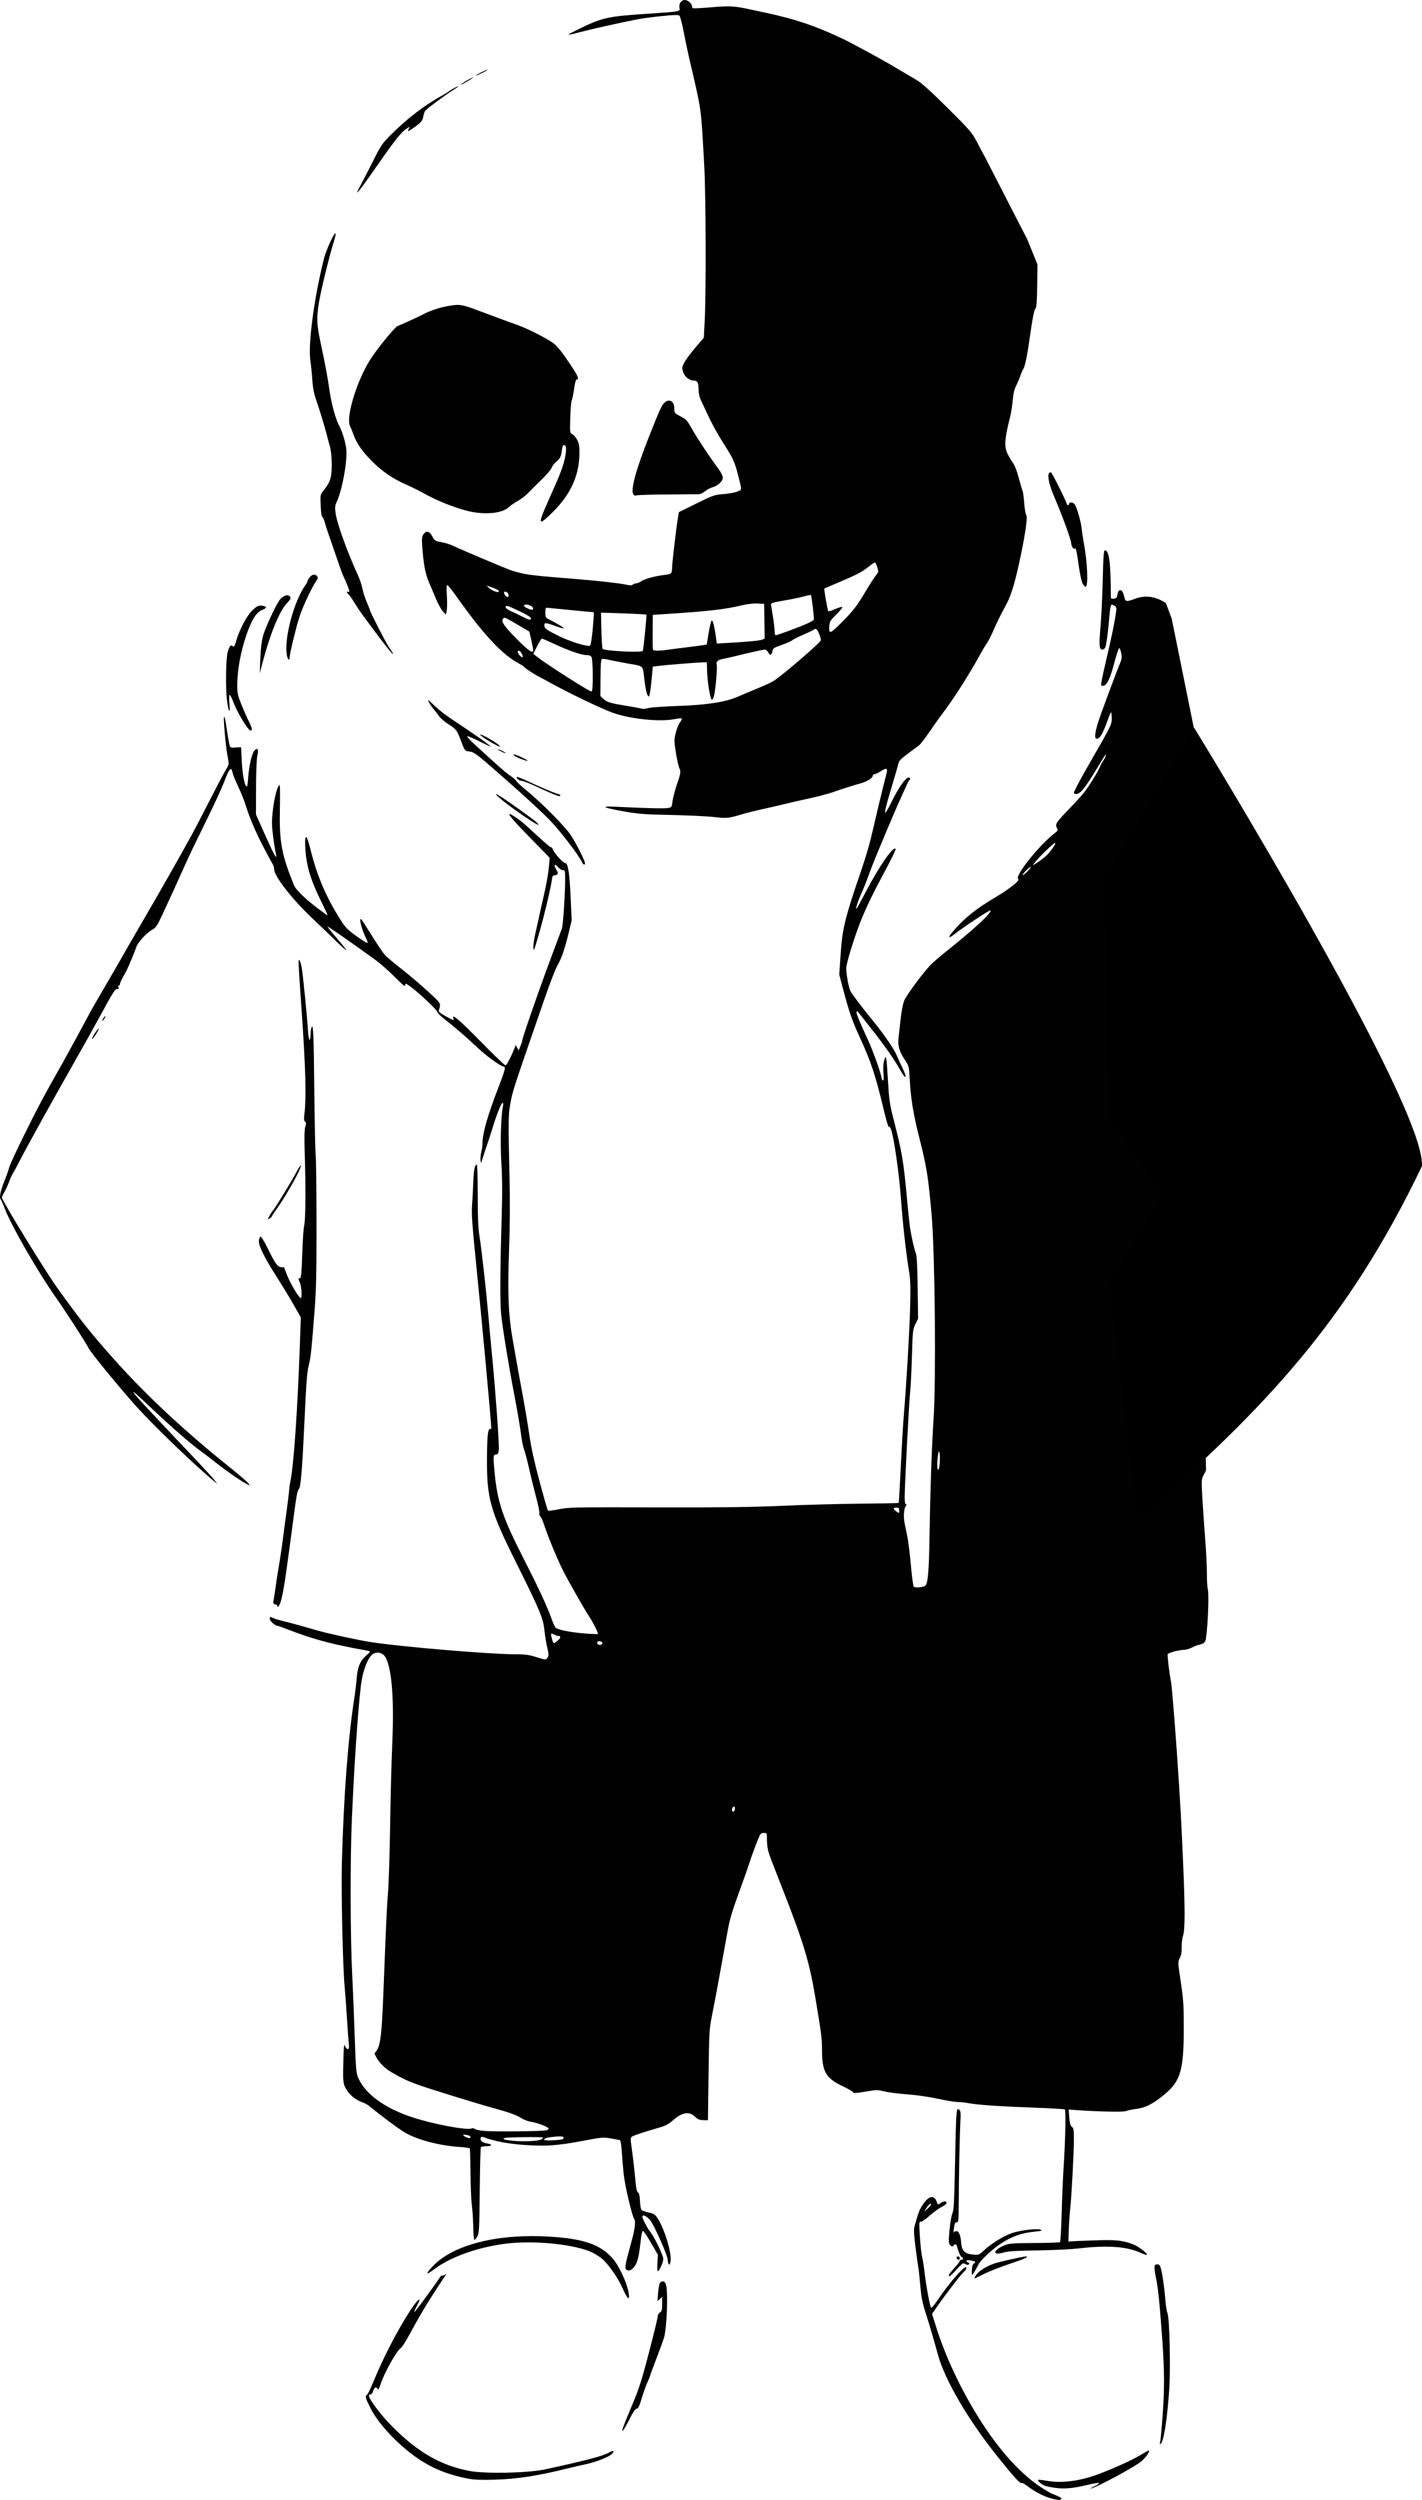 <?xml version="1.0" encoding="UTF-8" standalone="no"?>
<!-- Created with Inkscape (http://www.inkscape.org/) -->

<svg
   xmlns:dc="http://purl.org/dc/elements/1.1/"
   xmlns:cc="http://creativecommons.org/ns#"
   xmlns:rdf="http://www.w3.org/1999/02/22-rdf-syntax-ns#"
   xmlns:svg="http://www.w3.org/2000/svg"
   xmlns="http://www.w3.org/2000/svg"
   xmlns:sodipodi="http://sodipodi.sourceforge.net/DTD/sodipodi-0.dtd"
   xmlns:inkscape="http://www.inkscape.org/namespaces/inkscape"
   id="svg2"
   version="1.1"
   inkscape:version="0.91 r13725"
   width="109.221mm"
   height="191.927mm"
   viewBox="0 0 387.004 680.057"
   sodipodi:docname="sans-character-bw.svg">
  <defs
     id="defs6" />
  <sodipodi:namedview
     pagecolor="#ffffff"
     bordercolor="#666666"
     borderopacity="1"
     objecttolerance="10"
     gridtolerance="10"
     guidetolerance="10"
     inkscape:pageopacity="0"
     inkscape:pageshadow="2"
     inkscape:window-width="1280"
     inkscape:window-height="751"
     id="namedview4"
     showgrid="false"
     fit-margin-top="0"
     fit-margin-left="0"
     fit-margin-right="0"
     fit-margin-bottom="0"
     inkscape:zoom="0.71223727"
     inkscape:cx="277.75054"
     inkscape:cy="356.30377"
     inkscape:window-x="0"
     inkscape:window-y="29"
     inkscape:window-maximized="1"
     inkscape:current-layer="svg2"
     units="mm" />
  <path
     style="fill:#000100"
     d="m 186.381,0 c -0.962,0 -1.683,1.043 -1.467,2.123 0.21,1.051 0.387,1.019 -8.9,1.631 -10.768,0.71 -12.229,1.047 -18.9,4.352 -3.412,1.69 -3.385,1.694 1.949,0.338 3.324,-0.845 9.308,-2.169 14.4,-3.188 1.155,-0.231 4.125,-0.625 6.6,-0.875 3.533,-0.358 4.579,-0.376 4.867,-0.09 0.202,0.201 0.717,2.186 1.143,4.412 0.426,2.226 1.104,5.465 1.508,7.197 3.477,14.933 3.154,12.619 4.09,29.4 0.437,7.846 0.515,34.24 0.123,41.803 l -0.246,4.752 -2.291,2.691 c -1.261,1.48 -2.616,3.3 -3.01,4.043 -0.639,1.205 -0.678,1.477 -0.367,2.516 0.388,1.295 1.672,2.395 2.795,2.395 1.096,0 1.439,0.564 1.439,2.365 0,1.003 0.225,2.122 0.578,2.865 0.318,0.671 1.31,2.78 2.203,4.688 0.893,1.907 2.572,4.945 3.73,6.75 2.816,4.387 3.282,5.361 4.119,8.611 1.235,4.792 1.238,4.379 -0.047,4.93 -0.623,0.267 -2.313,0.576 -3.754,0.686 -2.496,0.19 -2.846,0.311 -7.408,2.562 l -4.789,2.365 -0.312,1.963 c -0.482,3.022 -1.524,12.037 -1.527,13.215 -0.004,1.485 -0.228,1.685 -2.143,1.904 -2.48,0.285 -5.383,1.082 -6.297,1.73 -0.438,0.311 -1.052,0.564 -1.365,0.564 -0.313,0 -0.72,0.151 -0.904,0.336 -0.247,0.247 -0.721,0.249 -1.785,0.006 -1.644,-0.375 -7.674,-1.058 -13.449,-1.521 -9.876,-0.793 -11.855,-0.99 -14.1,-1.402 -1.32,-0.242 -3.143,-0.727 -4.051,-1.076 -2.719,-1.047 -14.153,-5.898 -15.525,-6.586 -0.702,-0.352 -2.109,-0.789 -3.129,-0.973 -1.736,-0.312 -1.895,-0.41 -2.477,-1.533 -0.77,-1.487 -1.71,-1.722 -2.438,-0.611 -0.408,0.623 -0.476,1.227 -0.346,3.094 0.345,4.948 0.855,7.695 1.848,9.969 0.54,1.238 1.433,3.33 1.982,4.65 0.55,1.32 1.367,2.792 1.818,3.271 l 0.822,0.871 0.215,-1.145 c 0.118,-0.63 0.134,-2.466 0.035,-4.082 -0.136,-2.232 -0.091,-2.9 0.184,-2.783 0.199,0.085 1.336,1.53 2.529,3.211 7.283,10.262 12.31,15.643 16.91,18.104 0.7,0.374 1.351,0.795 1.447,0.936 0.233,0.342 2.651,1.957 3.773,2.52 0.495,0.248 2.25,1.193 3.9,2.1 4.848,2.665 13.283,6.694 16.35,7.809 4.697,1.707 12.78,2.554 16.809,1.762 1.018,-0.2 1.929,-0.285 2.025,-0.189 0.096,0.096 -0.127,0.58 -0.494,1.076 -0.367,0.496 -0.885,1.793 -1.154,2.883 -0.456,1.846 -0.453,2.205 0.033,5.256 0.287,1.8 0.722,3.753 0.967,4.34 0.425,1.017 0.395,1.216 -0.621,4.221 -0.587,1.734 -1.152,3.879 -1.256,4.766 -0.184,1.563 -0.222,1.62 -1.258,1.814 -0.968,0.182 -5.613,0.068 -14.408,-0.352 -3.549,-0.169 -3.463,0.124 0.258,0.867 4.394,0.878 7.098,1.195 10.949,1.279 8.757,0.191 13.355,0.39 16.201,0.703 3.129,0.344 3.557,0.294 7.5,-0.887 0.99,-0.296 3.149,-0.835 4.799,-1.195 2.924,-0.639 4.736,-1.061 7.801,-1.816 0.825,-0.203 2.311,-0.54 3.301,-0.748 3.552,-0.746 7.226,-1.682 8.699,-2.219 1.713,-0.624 5.724,-1.899 7.5,-2.385 1.588,-0.434 3.15,-1.417 3.15,-1.982 0,-0.25 0.204,-0.455 0.455,-0.455 0.251,0 0.991,-0.338 1.645,-0.75 1.976,-1.247 2.118,-1.048 1.328,1.861 -0.507,1.866 -2.527,10.258 -3.885,16.139 -0.457,1.98 -1.691,6.098 -2.742,9.15 -4.32,12.546 -5.064,15.578 -5.533,22.529 l -0.377,5.58 1.148,4.32 c 1.615,6.075 2.372,8.232 4.557,12.99 2.985,6.501 4.185,10.152 6.42,19.521 0.839,3.517 1.43,5.311 1.486,4.508 0.011,-0.165 0.209,0.131 0.438,0.656 0.75,1.725 2.225,11.816 2.711,18.545 0.508,7.026 1.366,14.791 2.205,19.949 0.431,2.65 0.479,4.316 0.311,10.5 -0.184,6.76 -1.004,20.575 -1.764,29.701 -0.172,2.062 -0.519,8.064 -0.77,13.336 -0.251,5.272 -0.503,9.632 -0.561,9.689 -0.058,0.058 -4.812,0.148 -10.564,0.199 -5.752,0.051 -15.25,0.311 -21.107,0.578 -8.111,0.37 -16.302,0.471 -34.352,0.424 -22.395,-0.058 -23.852,-0.03 -26.463,0.518 -1.52,0.318 -2.856,0.485 -2.971,0.371 -0.114,-0.114 -1.142,-3.687 -2.283,-7.938 -1.421,-5.29 -2.299,-9.29 -2.787,-12.678 -0.392,-2.723 -1.204,-7.583 -1.805,-10.801 -1.078,-5.773 -1.63,-8.837 -2.803,-15.6 -1.092,-6.295 -1.326,-12.291 -0.918,-23.498 0.255,-6.993 0.293,-13.474 0.119,-20.85 -0.322,-13.688 -0.3,-16.342 0.158,-18.852 0.756,-4.135 0.309,-2.752 8.982,-27.852 1.917,-5.546 3.346,-9.241 4.059,-10.5 1.025,-1.81 1.896,-4.359 2.863,-8.375 l 0.873,-3.625 -0.285,-6.299 c -0.306,-6.74 -0.722,-9.301 -1.514,-9.301 -0.547,0 -2.897,-2.604 -3.295,-3.65 -0.147,-0.387 -0.393,-0.669 -0.547,-0.627 -0.154,0.043 -1.777,-1.321 -3.605,-3.029 -3.596,-3.36 -4.967,-4.509 -6.525,-5.473 -2.408,-1.488 -1.318,-0.009 4.045,5.486 l 5.736,5.879 -0.17,2.057 c -0.173,2.106 -0.687,5.049 -1.488,8.508 -0.706,3.047 -0.971,4.233 -1.311,5.85 -0.173,0.825 -0.595,2.726 -0.938,4.225 -0.343,1.498 -0.579,3.186 -0.525,3.75 0.095,1 0.11,0.983 0.609,-0.625 1.845,-5.938 4.069,-14.973 4.504,-18.299 0.057,-0.434 0.267,-0.716 0.498,-0.666 0.22,0.047 0.588,-0.07 0.818,-0.262 0.355,-0.294 0.322,-0.508 -0.215,-1.377 -0.798,-1.291 -0.455,-1.723 0.494,-0.621 0.391,0.454 0.986,0.824 1.324,0.824 0.573,0 0.613,0.179 0.613,2.625 -0.002,3.921 -0.571,12.419 -0.889,13.275 -0.153,0.412 -1.695,4.549 -3.428,9.189 -2.985,7.996 -7.383,20.708 -7.383,21.344 0,0.162 -0.216,0.811 -0.48,1.443 l -0.48,1.15 -0.396,-0.738 -0.396,-0.738 -0.293,0.764 c -0.906,2.371 -2.166,4.787 -2.496,4.787 -0.209,0 -3.297,-2.972 -6.863,-6.602 -5.745,-5.847 -7.875,-7.638 -7.303,-6.148 0.244,0.635 0.074,0.584 -2.141,-0.633 -1.438,-0.791 -1.93,-1.217 -1.824,-1.576 0.594,-2.009 0.712,-1.813 -3.199,-5.373 -2.037,-1.854 -5.274,-4.59 -7.193,-6.08 -1.919,-1.49 -3.893,-3.17 -4.387,-3.732 -0.493,-0.562 -2.074,-2.921 -3.512,-5.244 -1.437,-2.323 -2.729,-4.298 -2.873,-4.387 -0.673,-0.416 0.23,3.037 1.373,5.246 0.276,0.533 0.459,1.087 0.408,1.23 -0.051,0.143 -1.386,-0.665 -2.965,-1.797 -2.551,-1.828 -3.058,-2.354 -4.545,-4.707 -3.829,-6.058 -6.309,-11.886 -8.012,-18.828 -1.094,-4.461 -1.673,-4.637 -1.439,-0.436 0.27,4.862 1.451,8.723 4.596,15.041 0.883,1.774 1.532,3.225 1.441,3.225 -0.09,0 -1.487,-1.013 -3.104,-2.252 -3.112,-2.385 -5.536,-4.775 -5.998,-5.912 -3.41,-8.391 -4.041,-11.814 -3.854,-20.861 0.073,-3.506 0.045,-6.375 -0.06,-6.375 -0.829,0 -2.087,6.211 -2.096,10.35 -0.004,1.596 0.563,5.953 1.09,8.371 0.418,1.92 -0.533,0.256 -2.939,-5.143 l -2.508,-5.627 0.023,-7.352 c 0.014,-4.346 0.16,-7.901 0.359,-8.699 0.414,-1.661 0.008,-2.298 -0.82,-1.285 -0.713,0.872 -1.443,4.07 -1.693,7.414 -0.169,2.259 -0.259,2.597 -0.578,2.16 -0.537,-0.735 -1.027,-3.739 -1.18,-7.238 -0.072,-1.65 -0.138,-3.086 -0.146,-3.189 -0.008,-0.103 -0.637,-0.117 -1.396,-0.031 -0.95,0.107 -1.456,0.033 -1.621,-0.234 -0.132,-0.214 -0.472,-1.954 -0.754,-3.867 -0.551,-3.74 -0.687,-4.385 -0.887,-4.186 -0.23,0.23 0.445,7.841 0.92,10.391 0.444,2.381 0.438,2.522 -0.127,3.449 -0.74,1.214 -3.051,5.6 -6.123,11.617 -1.306,2.558 -2.858,5.527 -3.447,6.6 -3.035,5.521 -8.436,15.034 -12.127,21.361 -2.282,3.911 -4.436,7.624 -4.787,8.25 -1.355,2.416 -8.452,14.706 -9.232,15.988 -0.452,0.743 -1.213,2.092 -1.691,3 -1.319,2.503 -6.132,11.352 -7.098,13.051 -5.101,8.969 -7.019,12.565 -10.883,20.4 -2.034,4.125 -3.795,7.954 -3.912,8.51 -0.117,0.556 -0.582,1.908 -1.035,3.006 -1.198,2.905 -1.692,5.007 -1.291,5.49 0.18,0.216 0.681,1.339 1.115,2.494 1.762,4.687 9.01,17.28 14.098,24.494 2.549,3.614 7.9,11.908 8.854,13.723 0.693,1.319 8.586,10.926 12.969,15.783 4.876,5.404 15.951,16.046 21.229,20.4 l 0.727,0.6 -0.645,-0.9 c -0.354,-0.495 -2.775,-3.148 -5.381,-5.895 -14.831,-15.633 -17.716,-18.782 -16.588,-18.109 0.247,0.148 2.474,2.188 4.949,4.535 4.942,4.686 10.486,9.51 13.051,11.357 0.907,0.654 2.865,2.147 4.35,3.318 2.922,2.304 6.597,4.845 8.207,5.674 l 1.008,0.518 -0.547,-0.725 c -0.301,-0.399 -2.638,-2.401 -5.193,-4.449 -12.124,-9.719 -22.203,-19.107 -30.898,-28.775 -6.438,-7.159 -9.912,-11.525 -16.113,-20.25 -3.395,-4.776 -14.813,-23.437 -14.813,-24.209 0,-0.156 0.32,-0.848 0.713,-1.537 0.393,-0.689 0.957,-1.929 1.254,-2.754 0.297,-0.825 0.759,-1.837 1.027,-2.25 0.268,-0.412 1.141,-2.032 1.941,-3.6 1.794,-3.514 9.002,-16.519 14.713,-26.549 2.349,-4.125 5.59,-9.93 7.203,-12.9 3.479,-6.407 4.061,-7.303 4.619,-7.113 0.303,0.103 0.373,-0.036 0.252,-0.498 -0.092,-0.352 -0.044,-0.565 0.105,-0.473 0.15,0.092 0.271,-0.036 0.271,-0.287 0,-0.251 0.36,-1.105 0.799,-1.895 0.439,-0.79 0.903,-1.637 1.033,-1.885 0.522,-0.992 2.325,-5.323 2.674,-6.422 0.413,-1.302 2.862,-3.922 4.439,-4.75 0.805,-0.423 1.268,-1.108 2.438,-3.6 1.91,-4.07 4.441,-9.614 7.152,-15.678 0.443,-0.99 1.938,-4.095 3.322,-6.9 3.763,-7.623 5.535,-11.426 6.645,-14.254 1.397,-3.561 1.825,-3.984 2.189,-2.162 0.093,0.466 0.771,2.126 1.506,3.688 0.735,1.562 1.609,3.714 1.943,4.783 1.166,3.733 2.702,7.376 4.869,11.545 1.201,2.31 2.364,4.466 2.586,4.791 0.222,0.325 0.404,0.961 0.404,1.412 0,1.908 5.011,8.306 10.65,13.598 1.759,1.65 4.48,4.26 6.047,5.801 1.567,1.541 2.908,2.744 2.979,2.674 0.07,-0.07 -1.083,-1.528 -2.561,-3.24 -1.478,-1.712 -2.633,-3.167 -2.568,-3.232 0.105,-0.105 6.919,4.642 13.057,9.096 1.24,0.9 3.468,2.853 4.951,4.342 1.483,1.489 2.796,2.709 2.92,2.709 0.124,7.5e-4 0.225,-0.21 0.225,-0.469 0,-0.321 0.577,-0.018 1.82,0.959 2.749,2.16 6.881,6.111 6.881,6.58 0,0.228 0.826,1.059 1.836,1.848 3.012,2.352 6.253,5.147 9.014,7.777 2.342,2.231 6.418,5.205 7.135,5.205 0.711,0 0.509,0.896 -1.201,5.312 -3.092,7.987 -4.484,12.828 -4.484,15.602 0,0.562 -0.145,1.598 -0.322,2.303 -0.178,0.705 -0.276,1.744 -0.219,2.309 0.099,0.978 0.13,0.941 0.656,-0.775 0.303,-0.99 0.817,-2.542 1.143,-3.449 0.326,-0.907 0.961,-2.866 1.412,-4.352 1.18,-3.884 2.435,-7.049 2.793,-7.049 0.181,0 0.232,0.34 0.125,0.824 -0.572,2.581 -0.796,10.114 -0.457,15.318 0.22,3.378 0.283,7.998 0.164,12 -0.5,16.893 -0.568,25.798 -0.223,29.307 0.348,3.543 2.066,14.102 3.49,21.451 0.882,4.554 1.813,10.064 2.076,12.299 0.107,0.907 0.446,2.393 0.752,3.301 0.306,0.907 0.918,3.27 1.359,5.25 0.442,1.98 1.271,5.352 1.844,7.494 0.572,2.142 0.979,4.129 0.904,4.414 -0.075,0.285 0.035,0.662 0.244,0.836 0.209,0.173 0.68,1.225 1.047,2.336 1.08,3.272 3.576,9.302 5.117,12.369 1.392,2.77 6.133,11.091 7.182,12.602 0.901,1.298 2.51,4.504 2.344,4.67 -0.087,0.087 -1.85,0.012 -3.916,-0.166 -3.729,-0.321 -6.905,-0.958 -7.584,-1.521 -0.195,-0.161 -0.657,-1.134 -1.027,-2.162 -1.367,-3.798 -3.487,-8.378 -7.67,-16.57 -5.745,-11.251 -7.161,-15.431 -7.92,-23.377 -0.45,-4.712 -0.436,-4.914 0.361,-5.027 0.568,-0.081 0.691,-0.311 0.771,-1.443 0.114,-1.597 -0.938,-16.264 -1.773,-24.754 -0.325,-3.3 -0.794,-8.363 -1.043,-11.25 -0.606,-7.026 -1.83,-18.012 -2.439,-21.898 -0.37,-2.364 -0.492,-5.191 -0.488,-11.326 0.003,-4.496 -0.104,-8.174 -0.238,-8.174 -0.573,0 -0.831,1.319 -0.977,4.967 -0.085,2.136 -0.242,5.029 -0.348,6.432 -0.145,1.93 0.105,5.466 1.027,14.551 1.58,15.571 4.229,44.159 4.232,45.676 4.5e-4,0.206 -0.162,0.34 -0.361,0.299 -0.571,-0.118 -0.792,2.128 -0.816,8.289 -0.042,10.634 0.882,13.895 7.959,28.086 6.367,12.767 7.332,15.066 7.658,18.242 0.141,1.371 0.46,3.372 0.709,4.445 0.551,2.377 0.554,2.558 0.059,3.236 -0.375,0.513 -0.508,0.503 -2.865,-0.242 C 144.06,450.151 142.987,450 140.5,450 c -6.966,0 -30.189,-1.937 -39.336,-3.281 -3.154,-0.464 -11.64,-2.295 -14.701,-3.172 -1.485,-0.426 -3.644,-1.043 -4.799,-1.373 -1.155,-0.33 -3.18,-0.863 -4.5,-1.184 -1.32,-0.321 -2.635,-0.72 -2.922,-0.887 -0.724,-0.421 -0.828,-0.387 -0.828,0.275 0,0.519 1.403,1.82 1.963,1.82 0.121,0 1.819,0.61 3.773,1.354 6.544,2.49 11.725,3.852 20.438,5.377 0.619,0.108 1.125,0.264 1.125,0.344 0,0.08 -0.479,0.566 -1.066,1.082 -1.651,1.45 -2.309,3.009 -2.566,6.094 -0.124,1.485 -0.364,3.578 -0.533,4.65 -1.83,11.599 -3.021,27.212 -3.514,46.051 -0.199,7.623 0.274,28.328 0.762,33.328 0.159,1.634 0.434,5.333 0.609,8.221 0.175,2.888 0.396,6.028 0.492,6.977 0.138,1.365 0.087,1.725 -0.246,1.725 -0.232,0 -0.569,-0.372 -0.748,-0.826 -0.268,-0.677 -0.345,-0.152 -0.432,2.926 -0.191,6.772 -0.147,7.272 0.76,8.82 0.911,1.554 2.645,2.959 4.332,3.508 0.606,0.197 1.526,0.71 2.045,1.141 3.119,2.585 7.865,6.106 9.604,7.125 3.327,1.95 9.187,3.513 14.588,3.891 1.614,0.113 2.992,0.297 3.061,0.408 0.069,0.111 0.15,3.028 0.182,6.48 0.032,3.453 0.182,7.358 0.334,8.678 0.267,2.317 0.332,3.373 0.473,7.725 0.036,1.114 0.167,2.023 0.291,2.023 0.124,-10e-4 0.468,-0.431 0.766,-0.953 0.489,-0.859 0.553,-2.052 0.658,-12.447 0.064,-6.324 0.199,-11.634 0.301,-11.799 0.102,-0.165 0.785,-0.299 1.518,-0.299 1.651,0 1.747,-0.478 0.15,-0.748 -1.307,-0.221 -1.978,-0.806 -1.713,-1.496 0.139,-0.361 0.338,-0.388 1.004,-0.135 2.732,1.039 6.691,1.77 11.209,2.07 5.721,0.38 8.824,0.14 16.141,-1.246 4.591,-0.87 5.049,-0.905 7.051,-0.557 1.177,0.205 2.29,0.416 2.473,0.467 0.2,0.056 0.416,1.39 0.541,3.344 0.114,1.788 0.34,4.464 0.502,5.949 0.348,3.193 2.308,11.499 2.869,12.166 0.433,0.515 0.197,2.626 -0.635,5.686 -1.861,6.844 -2.005,7.583 -1.561,8.027 0.633,0.633 1.604,0.207 2.449,-1.076 0.711,-1.08 1.079,-2.792 1.578,-7.338 0.123,-1.119 0.358,-2.053 0.523,-2.076 0.165,-0.023 1.154,1.432 2.195,3.234 l 1.893,3.277 -0.141,2.326 c -0.083,1.376 -0.027,2.255 0.137,2.154 0.524,-0.324 1.467,-2.509 1.467,-3.398 0,-0.935 -2.61,-6.315 -3.574,-7.369 -0.612,-0.669 -2.127,-3.555 -2.127,-4.053 0,-0.796 1.261,-0.197 2.215,1.053 1.154,1.511 4.684,9.541 4.691,10.67 0.003,0.395 0.126,0.91 0.275,1.146 0.2,0.316 0.329,0.126 0.488,-0.725 0.393,-2.095 -1.528,-8.594 -3.424,-11.584 -0.769,-1.212 -1.035,-1.394 -2.529,-1.729 -0.918,-0.206 -1.805,-0.537 -1.971,-0.736 -0.165,-0.199 -0.342,-1.283 -0.393,-2.408 -0.062,-1.391 -0.23,-2.123 -0.523,-2.287 -0.285,-0.16 -0.504,-1.04 -0.646,-2.6 -0.29,-3.165 -0.838,-7.919 -1.188,-10.311 -0.239,-1.634 -0.21,-2.006 0.176,-2.295 0.45,-0.337 3.216,-1.251 7.52,-2.486 1.605,-0.461 2.505,-0.941 3.6,-1.918 2.481,-2.214 4.455,-2.56 6.01,-1.053 0.773,0.75 1.247,0.954 2.264,0.975 l 1.287,0.027 0.166,-12.301 c 0.159,-11.776 0.199,-12.472 0.969,-16.35 0.442,-2.228 1.073,-5.535 1.402,-7.35 0.33,-1.815 0.937,-5.122 1.348,-7.35 0.411,-2.228 1.071,-5.872 1.469,-8.1 0.561,-3.145 1.239,-5.459 3.033,-10.352 1.271,-3.465 2.582,-7.178 2.914,-8.25 0.332,-1.073 1.142,-3.332 1.799,-5.023 1.137,-2.927 1.237,-3.076 2.072,-3.076 0.875,0 0.878,0.003 0.881,1.875 0.002,1.031 0.19,2.495 0.42,3.252 0.41,1.35 0.72,2.17 3.336,8.824 6.176,15.711 7.747,20.849 9.416,30.807 1.644,9.807 1.824,11.227 1.824,14.377 0,5.778 1.024,7.566 5.566,9.717 1.524,0.722 2.827,1.48 2.896,1.688 0.099,0.296 0.818,0.258 3.338,-0.174 2.991,-0.513 3.343,-0.517 5.082,-0.072 1.027,0.263 3.858,0.625 6.291,0.807 2.6,0.194 6.064,0.694 8.4,1.211 2.187,0.484 4.611,0.882 5.387,0.885 0.776,0.003 2.058,0.136 2.85,0.297 2.191,0.445 8.658,0.891 17.756,1.223 4.518,0.165 8.352,0.385 8.52,0.488 0.327,0.202 0.138,8.45 -0.375,16.297 -0.156,2.393 -0.378,7.793 -0.492,12 -0.114,4.207 -0.322,7.725 -0.461,7.816 -0.139,0.092 -3.298,0.192 -7.018,0.223 -6.137,0.05 -6.899,0.113 -8.23,0.686 -3.057,1.315 -3.201,2.798 -0.188,1.922 1.33,-0.387 3.359,-0.517 9.266,-0.596 4.202,-0.056 9.363,-0.31 11.613,-0.57 7.397,-0.855 12.663,-0.487 16.32,1.141 0.974,0.433 1.825,0.733 1.893,0.666 0.331,-0.331 -2.294,-2.349 -3.777,-2.904 -2.92,-1.093 -4.658,-1.267 -10.537,-1.061 -3.053,0.107 -5.886,0.225 -6.299,0.262 l -0.75,0.066 0.086,-2.85 c 0.047,-1.567 0.211,-4.066 0.363,-5.551 0.413,-4.026 1.035,-15.441 1.043,-19.148 0.006,-2.787 -0.07,-3.306 -0.533,-3.645 -0.397,-0.29 -0.588,-0.968 -0.721,-2.557 l -0.182,-2.162 2.521,0.176 c 5.896,0.41 12.505,0.535 13.053,0.246 0.313,-0.165 1.581,-0.429 2.818,-0.588 2.658,-0.341 4.883,-1.523 8.133,-4.32 3.939,-3.39 4.806,-6.506 4.809,-17.281 10e-4,-7.175 -0.054,-7.956 -0.998,-14.238 -0.607,-4.037 -0.608,-4.14 -0.059,-5.25 0.391,-0.79 0.543,-1.676 0.5,-2.932 -0.034,-0.99 0.136,-2.413 0.379,-3.162 0.555,-1.708 0.547,-7.297 -0.031,-20.539 -0.422,-9.675 -0.488,-10.943 -1.041,-19.949 -0.703,-11.457 -1.946,-27.419 -2.234,-28.678 -0.364,-1.592 -1.034,-7.116 -0.891,-7.348 0.245,-0.397 3.108,-1.174 4.324,-1.174 0.595,0 1.618,-0.287 2.271,-0.637 0.654,-0.349 1.66,-0.723 2.236,-0.83 0.708,-0.131 1.165,-0.436 1.404,-0.939 0.534,-1.122 1.102,-12.139 0.715,-13.867 -0.173,-0.77 -0.295,-2.722 -0.271,-4.338 0.024,-1.616 -0.178,-5.775 -0.449,-9.24 -0.271,-3.465 -0.625,-8.593 -0.785,-11.398 -0.282,-4.936 -0.272,-5.141 0.355,-6.344 l 0.648,-1.242 -0.357,-12.707 c -0.196,-6.989 -0.55,-15.475 -0.787,-18.857 -0.693,-9.861 -0.894,-22.088 -0.498,-30.301 0.613,-12.702 1.875,-32.783 2.424,-38.549 0.157,-1.65 0.492,-6.848 0.744,-11.551 0.323,-6.014 0.544,-9.37 1.062,-13.637 l 0,-47.105 -11.934,-58.969 -1.596,-4.266 c -2.92,-1.84 -5.611,-2.2 -8.445,-1.123 -2.126,0.808 -2.58,0.772 -2.793,-0.225 -0.334,-1.563 -0.727,-2.222 -1.264,-2.119 -0.338,0.065 -0.575,0.468 -0.672,1.146 -0.125,0.874 -0.286,1.063 -0.975,1.143 -0.53,0.061 -0.824,-0.047 -0.824,-0.301 0.006,-9.172 -0.45,-12.846 -1.592,-12.846 -0.347,0 -0.455,1.399 -0.605,7.875 -0.101,4.331 -0.381,10.166 -0.621,12.965 -0.442,5.144 -0.348,6.16 0.566,6.16 0.236,0 0.555,-0.235 0.709,-0.523 0.304,-0.57 0.846,-4.645 1.182,-8.902 0.116,-1.472 0.35,-2.721 0.521,-2.777 0.172,-0.057 0.576,0.088 0.896,0.322 0.574,0.419 0.575,0.482 0.047,3.68 -0.296,1.789 -1.192,6.02 -1.99,9.402 -0.799,3.382 -1.537,6.734 -1.641,7.447 -0.177,1.22 -0.147,1.29 0.49,1.199 0.998,-0.143 1.854,-1.945 3.008,-6.338 0.555,-2.112 1.136,-3.868 1.293,-3.9 0.157,-0.033 0.407,0.574 0.557,1.346 0.224,1.16 0.163,1.654 -0.35,2.85 -0.883,2.058 -5.455,14.374 -5.959,16.049 -0.81,2.692 -0.987,4.175 -0.518,4.355 0.758,0.291 1.566,-0.827 2.617,-3.623 1.597,-4.248 1.512,-4.128 1.623,-2.309 0.12,1.97 0.086,2.043 -6.047,12.682 -2.444,4.24 -4.356,7.851 -4.248,8.025 0.342,0.553 1.252,0.342 2.076,-0.482 0.825,-0.825 2.189,-2.826 4.184,-6.141 2.411,-4.006 2.637,-4.337 2.426,-3.561 -0.112,0.412 -0.454,1.103 -0.758,1.535 -0.304,0.432 -0.691,1.153 -0.861,1.6 -0.464,1.219 -2.933,5.214 -4.273,6.916 -0.65,0.825 -2.434,2.792 -3.965,4.371 -3.613,3.726 -3.978,4.277 -3.465,5.236 0.358,0.669 0.318,0.787 -0.48,1.398 -4.287,3.285 -11.141,11.853 -10.031,12.539 0.59,0.364 -2.3,2.676 -6.314,5.053 -5.339,3.16 -8.489,5.721 -11.641,9.459 -1.245,1.477 -0.975,1.765 0.523,0.561 2.063,-1.658 9.693,-6.716 9.867,-6.541 0.531,0.531 -4.48,5.177 -12.229,11.338 -1.238,0.984 -2.912,2.418 -3.723,3.188 -1.866,1.771 -6.668,8.169 -7.465,9.945 -0.374,0.833 -0.761,2.777 -1.016,5.1 -0.227,2.064 -0.492,4.427 -0.588,5.252 -0.231,1.983 0.245,3.612 1.684,5.766 1.153,1.727 1.187,1.854 1.355,5.053 0.288,5.462 0.979,9.724 2.619,16.182 2.029,7.986 2.489,10.877 3.371,21.15 0.9,10.479 1.223,44.685 0.523,55.35 -0.501,7.644 -0.918,19.623 -1.096,31.5 -0.147,9.852 -0.442,13.328 -1.182,13.908 -0.565,0.443 -2.834,0.616 -3.131,0.238 -0.149,-0.19 -0.499,-2.844 -0.777,-5.896 -0.278,-3.053 -0.699,-6.493 -0.936,-7.648 -0.237,-1.155 -0.582,-2.842 -0.766,-3.75 -0.359,-1.772 -0.183,-4.037 0.363,-4.695 0.249,-0.299 0.249,-0.406 0,-0.406 -0.216,0 -0.338,-0.725 -0.338,-2.016 0,-3.08 1.161,-25.356 1.49,-28.584 0.16,-1.567 0.381,-6.023 0.492,-9.9 0.191,-6.662 0.242,-7.13 0.934,-8.512 l 0.732,-1.463 -0.113,-8.438 c -0.076,-5.681 -0.229,-8.712 -0.473,-9.281 -0.366,-0.855 -1.073,-3.896 -1.551,-6.674 -0.144,-0.835 -0.477,-3.872 -0.74,-6.75 -1.11,-12.117 -1.399,-13.842 -4.053,-24.133 -0.758,-2.942 -0.987,-4.613 -1.242,-9.148 -0.172,-3.053 -0.391,-5.888 -0.488,-6.301 -0.164,-0.696 -0.205,-0.664 -0.555,0.449 -0.24,0.763 -0.315,2.01 -0.207,3.424 0.126,1.645 0.08,2.165 -0.178,2.006 -0.191,-0.118 -0.348,-0.406 -0.348,-0.639 0,-0.918 -2.417,-7.663 -3.812,-10.641 -2.205,-4.705 -3.204,-7.183 -2.984,-7.402 0.108,-0.108 0.24,-0.141 0.293,-0.072 0.053,0.069 1.644,2.082 3.535,4.475 3.941,4.987 6.229,8.247 8.104,11.547 1.567,2.759 1.959,2.262 0.539,-0.682 -0.535,-1.109 -1.262,-2.695 -1.615,-3.527 -0.718,-1.689 -3.495,-5.724 -6.289,-9.137 -3.12,-3.811 -5.766,-7.307 -6.246,-8.25 -0.478,-0.94 -1.125,-4.504 -1.125,-6.201 0,-1.09 1.524,-6.267 3.209,-10.9 1.51,-4.151 3.608,-8.601 7.244,-15.369 1.705,-3.174 3.052,-5.919 2.992,-6.098 -0.408,-1.223 -4.388,4.447 -8.049,11.465 -1.294,2.481 -2.447,4.599 -2.561,4.707 -0.443,0.421 0.277,-1.923 1.234,-4.023 0.555,-1.217 1.402,-3.331 1.885,-4.697 0.482,-1.366 1.58,-4.172 2.439,-6.234 0.86,-2.062 2.015,-4.828 2.564,-6.148 2.441,-5.86 5.929,-13.669 6.174,-13.82 0.418,-0.258 0.315,-0.73 -0.158,-0.73 -0.809,0 -2.622,2.561 -4.545,6.418 -2.594,5.203 -2.523,4.269 0.422,-5.518 0.67,-2.228 1.296,-4.419 1.389,-4.869 0.122,-0.589 0.863,-1.325 2.641,-2.627 1.359,-0.995 2.69,-1.977 2.959,-2.182 0.468,-0.356 2.093,-2.551 4.277,-5.773 0.559,-0.825 1.808,-2.545 2.775,-3.824 2.652,-3.507 7.099,-10.565 9.783,-15.525 0.491,-0.907 1.185,-2.054 1.543,-2.549 0.358,-0.495 1.161,-2.049 1.781,-3.451 1.207,-2.728 1.636,-3.597 3.637,-7.359 1.38,-2.595 2.494,-6.454 4.021,-13.939 1.243,-6.09 1.711,-9.787 1.301,-10.281 -0.179,-0.216 -0.42,-1.672 -0.533,-3.232 -0.113,-1.561 -0.319,-3.059 -0.457,-3.328 -0.138,-0.27 -0.596,-1.821 -1.018,-3.449 -0.493,-1.905 -1.088,-3.412 -1.672,-4.229 -0.499,-0.698 -1.173,-1.873 -1.5,-2.611 -0.827,-1.871 -0.652,-3.979 0.816,-9.77 0.272,-1.073 0.591,-3.098 0.707,-4.5 0.149,-1.805 0.43,-2.989 0.963,-4.051 0.414,-0.825 0.928,-2.039 1.141,-2.699 0.213,-0.66 0.577,-1.494 0.811,-1.854 0.409,-0.629 1.054,-3.677 1.578,-7.447 0.824,-5.936 1.3,-8.453 1.672,-8.865 0.326,-0.362 0.439,-1.849 0.502,-6.602 l 0.072,-5.438 -2.783,-6.852 -11.666,-22.684 -0.311,-0.559 c -0.291,-0.525 -1.124,-2.091 -1.85,-3.479 -1.196,-2.288 -1.922,-3.124 -7.805,-8.973 -4.478,-4.452 -7.09,-6.81 -8.432,-7.613 -1.867,-1.117 -3.184,-1.893 -7.27,-4.283 -3.002,-1.756 -10.701,-5.912 -12.824,-6.922 -7.453,-3.544 -13.086,-5.445 -21.15,-7.141 -0.99,-0.208 -2.813,-0.601 -4.051,-0.873 -4.282,-0.941 -5.674,-1.018 -10.613,-0.592 -2.62,0.226 -4.882,0.339 -5.025,0.25 -0.143,-0.089 -0.262,-0.356 -0.262,-0.594 -6e-5,-0.68 -1.126,-1.633 -1.932,-1.633 z m -53.695,18.971 c -0.135,-0.135 -3.172,1.38 -3.172,1.582 0,0.078 0.738,-0.221 1.641,-0.664 0.903,-0.443 1.593,-0.856 1.531,-0.918 z m -3.93,2.09 c -0.047,-0.019 -0.323,0.095 -0.893,0.389 -0.825,0.426 -1.837,1.047 -2.25,1.381 -0.481,0.39 -0.204,0.305 0.773,-0.236 1.464,-0.811 2.473,-1.492 2.369,-1.533 z m -4.123,2.434 c -0.362,0.071 -1.839,0.853 -2.32,1.254 -0.247,0.206 -1.056,0.71 -1.799,1.121 -5.046,2.795 -9.501,6.194 -14.129,10.781 -2.276,2.256 -2.719,2.894 -4.547,6.549 -1.114,2.228 -2.712,5.333 -3.551,6.9 -1.306,2.44 -1.394,2.7 -0.609,1.801 0.504,-0.578 1.832,-2.367 2.951,-3.975 7.061,-10.148 8.408,-11.874 10.178,-13.033 0.79,-0.518 0.794,-0.515 0.441,0.145 -0.471,0.88 -0.237,0.836 1.262,-0.23 2.144,-1.526 2.498,-1.935 2.689,-3.115 0.102,-0.629 0.36,-1.357 0.574,-1.615 0.497,-0.6 5.305,-4.158 7.365,-5.451 0.866,-0.543 1.574,-1.044 1.574,-1.113 0,-0.022 -0.028,-0.028 -0.08,-0.018 z M 91.268,63.467 c -0.441,0.023 -2.513,4.563 -3.102,6.896 -2.675,10.606 -4.361,23.254 -3.697,27.736 0.183,1.238 0.421,3.6 0.527,5.25 0.128,1.99 0.442,3.707 0.93,5.1 0.985,2.813 2.386,7.388 2.941,9.602 0.248,0.99 0.662,2.516 0.92,3.393 0.286,0.975 0.477,2.84 0.49,4.801 0.024,3.575 -0.376,4.891 -2.158,7.105 -0.965,1.198 -0.966,1.204 -0.85,4.143 0.07,1.785 0.252,3.028 0.463,3.158 0.191,0.118 0.483,0.75 0.648,1.406 0.261,1.035 1.147,3.657 4.205,12.43 0.371,1.064 0.859,2.291 1.084,2.727 0.225,0.436 0.679,1.501 1.008,2.365 0.471,1.24 0.506,1.537 0.166,1.406 -0.572,-0.22 -0.55,0.243 0.035,0.729 0.256,0.213 1.004,1.275 1.66,2.361 0.656,1.086 1.86,2.853 2.676,3.926 0.815,1.073 1.92,2.558 2.453,3.301 1.009,1.403 2.957,3.943 4.316,5.625 0.787,0.974 1.259,1.308 0.846,0.6 -0.12,-0.206 -0.6,-0.936 -1.064,-1.623 -0.827,-1.221 -5.053,-9.463 -5.053,-9.854 0,-0.109 -0.392,-1.099 -0.873,-2.199 -0.481,-1.1 -1.013,-2.753 -1.182,-3.674 -0.169,-0.921 -0.736,-2.609 -1.26,-3.75 -2.803,-6.102 -5.65,-13.959 -6.041,-16.67 -0.253,-1.757 -0.213,-2.157 0.336,-3.361 1.488,-3.266 2.889,-11.065 2.553,-14.209 -0.205,-1.913 -1.12,-4.929 -1.936,-6.385 -0.876,-1.564 -2.047,-5.695 -2.512,-8.861 -0.649,-4.421 -1.268,-7.779 -2.475,-13.398 -1.138,-5.301 -1.211,-6.824 -0.539,-11.154 0.486,-3.132 2.971,-13.3 4.061,-16.613 0.339,-1.032 0.559,-2.044 0.488,-2.25 -0.014,-0.041 -0.037,-0.058 -0.066,-0.057 z m 33.154,19.469 c -0.497,0.011 -1.009,0.076 -1.658,0.172 -2.609,0.384 -5.23,1.194 -7.35,2.27 -2.227,1.13 -6.405,3.041 -7.121,3.258 -0.797,0.241 -5.845,6.442 -7.719,9.48 -3.597,5.834 -6.479,15.475 -5.312,17.771 0.185,0.365 0.61,1.413 0.943,2.328 0.892,2.448 2.192,4.333 4.914,7.125 2.696,2.764 5.915,4.978 9.422,6.48 1.277,0.547 3.536,1.67 5.021,2.494 3.15,1.749 7.001,3.329 10.801,4.436 4.923,1.434 10.225,1.059 12.199,-0.863 0.385,-0.375 1.45,-1.104 2.365,-1.621 0.915,-0.517 2.214,-1.52 2.887,-2.229 0.672,-0.708 2.272,-2.3 3.555,-3.537 1.283,-1.238 2.512,-2.676 2.73,-3.197 0.219,-0.521 0.707,-1.197 1.082,-1.502 1.212,-0.985 1.569,-1.653 1.727,-3.217 0.11,-1.095 0.284,-1.533 0.605,-1.533 0.659,0 0.719,1.387 0.166,3.855 -0.495,2.21 -1.405,4.542 -3.992,10.244 -0.824,1.815 -1.782,4.077 -2.131,5.025 -0.923,2.508 -0.281,2.284 3.07,-1.066 4.74,-4.74 7.057,-9.921 7.07,-15.809 0.005,-2.097 -0.114,-2.763 -0.67,-3.75 -0.372,-0.66 -0.962,-1.327 -1.312,-1.482 -0.613,-0.272 -0.632,-0.434 -0.516,-4.451 0.066,-2.293 0.246,-4.402 0.398,-4.688 0.153,-0.285 0.442,-1.692 0.643,-3.125 0.262,-1.875 0.483,-2.605 0.789,-2.605 0.62,0 0.238,-0.965 -1.297,-3.281 -2.559,-3.861 -3.719,-5.369 -4.885,-6.361 -1.423,-1.21 -7.171,-4.164 -10.084,-5.18 -1.976,-0.689 -4.631,-1.666 -9.15,-3.367 -4.365,-1.643 -5.701,-2.106 -7.191,-2.074 z m 57.598,26.035 c -0.637,0.033 -1.361,0.546 -1.926,1.58 -0.637,1.168 -1.069,2.185 -3.295,7.799 -3.814,9.616 -5.294,15.105 -4.375,16.213 0.197,0.237 0.512,0.331 0.699,0.209 0.188,-0.122 3.984,-0.243 8.439,-0.27 4.455,-0.026 8.393,-0.059 8.752,-0.074 0.359,-0.015 1.067,-0.376 1.572,-0.801 0.505,-0.425 1.388,-0.902 1.963,-1.061 1.52,-0.42 2.863,-1.653 2.863,-2.627 0,-0.461 -0.481,-1.456 -1.125,-2.326 -2.594,-3.507 -5.725,-8.215 -7.15,-10.75 -1.394,-2.48 -1.67,-2.79 -3.225,-3.602 -1.65,-0.861 -1.699,-0.923 -1.699,-2.127 0,-1.454 -0.675,-2.206 -1.494,-2.164 z m 103.893,19.5 c -0.15,-0.005 -0.32,0.095 -0.428,0.266 -0.492,0.776 0.119,3.409 1.557,6.713 1.817,4.174 4.473,11.414 4.473,12.195 0,0.82 0.568,1.811 0.916,1.596 0.411,-0.254 0.509,0.141 1.166,4.725 0.347,2.423 0.794,4.427 1.088,4.875 0.274,0.418 0.611,0.76 0.75,0.76 0.799,0 0.536,-6.557 -0.482,-12 -0.232,-1.238 -0.478,-2.857 -0.545,-3.6 -0.191,-2.114 -1.426,-6.332 -2.031,-6.938 -0.528,-0.528 -1.461,-0.483 -1.461,0.07 0,0.147 -0.136,0.268 -0.301,0.268 -0.165,0 -0.301,-0.146 -0.301,-0.324 0,-0.489 -3.908,-8.347 -4.26,-8.564 -0.042,-0.026 -0.091,-0.039 -0.141,-0.041 z M 238.102,153 c 0.249,0 0.905,1.807 0.91,2.506 9.3e-4,0.141 -0.305,0.621 -0.68,1.066 -0.375,0.445 -1.758,2.619 -3.074,4.828 -1.937,3.25 -2.996,4.634 -5.545,7.26 -1.732,1.785 -3.364,3.245 -3.625,3.242 -0.38,-0.002 -0.456,-0.296 -0.385,-1.48 0.082,-1.373 0.223,-1.611 1.975,-3.336 1.037,-1.022 1.733,-1.915 1.547,-1.984 -0.186,-0.069 -1.093,0.208 -2.018,0.617 -0.925,0.409 -1.733,0.65 -1.795,0.537 -0.206,-0.375 -1.195,-6.059 -1.07,-6.15 0.067,-0.049 2.323,-1.022 5.014,-2.16 3.54,-1.498 5.384,-2.467 6.676,-3.508 0.982,-0.791 1.914,-1.438 2.07,-1.438 z m -152.527,3.324 c -0.445,-0.04 -0.934,0.233 -1.354,0.801 -0.335,0.454 -0.576,0.892 -0.535,0.975 0.041,0.083 -0.211,0.556 -0.561,1.051 -3.168,4.482 -5.831,14.489 -5.064,19.027 0.2,1.183 0.752,1.724 0.752,0.736 0,-1.004 1.806,-8.473 2.711,-11.215 0.924,-2.798 3.389,-8.04 4.555,-9.686 0.474,-0.67 0.519,-0.921 0.227,-1.273 -0.211,-0.255 -0.463,-0.392 -0.73,-0.416 z m 46.961,3.006 c 0.021,-0.033 0.158,0.013 0.428,0.117 0.33,0.128 1.069,0.403 1.641,0.611 0.572,0.208 1.088,0.527 1.148,0.709 0.249,0.748 -1.987,-0.072 -2.939,-1.078 -0.202,-0.214 -0.298,-0.326 -0.277,-0.359 z m 4.893,1.598 c 0.308,-0.021 0.763,0.28 0.922,0.695 0.313,0.815 -0.328,1.085 -0.84,0.354 -0.26,-0.371 -0.405,-0.781 -0.324,-0.912 0.054,-0.087 0.14,-0.13 0.242,-0.137 z m 83.064,0.918 c 0.099,-0.009 0.162,-0.006 0.18,0.012 0.221,0.221 0.946,6.271 0.799,6.668 -0.166,0.449 -2.38,1.45 -6.793,3.074 -1.794,0.66 -3.397,1.201 -3.562,1.201 -0.166,0 -0.305,-0.506 -0.305,-1.125 -0.001,-0.619 -0.197,-2.341 -0.438,-3.826 -0.24,-1.485 -0.476,-2.965 -0.523,-3.289 -0.077,-0.532 0.283,-0.654 3.664,-1.23 2.062,-0.352 4.487,-0.856 5.389,-1.121 0.676,-0.199 1.294,-0.337 1.59,-0.363 z m -142.492,0.092 c -0.669,0.071 -1.502,0.641 -2.049,1.473 -1.2,1.827 -3.787,7.477 -4.35,9.5 -0.395,1.418 -0.649,3.504 -0.754,6.189 l -0.158,4.051 0.877,-3.324 c 1.988,-7.527 4.545,-13.7 6.518,-15.738 1.155,-1.193 1.264,-1.627 0.514,-2.047 -0.17,-0.095 -0.375,-0.127 -0.598,-0.104 z m 128.172,2.221 1.791,0.092 0.078,4.732 0.076,4.73 -0.826,0.32 c -0.713,0.276 -4.561,0.614 -10.57,0.93 l -1.645,0.088 -0.221,-1.65 c -0.414,-3.096 -0.883,-4.879 -1.199,-4.562 -0.165,0.165 -0.528,1.693 -0.807,3.398 l -0.508,3.102 -1.189,0.188 c -0.654,0.103 -2.607,0.356 -4.34,0.562 -1.732,0.207 -3.959,0.496 -4.949,0.643 -2.21,0.326 -3.97,0.345 -4.15,0.045 -0.074,-0.124 -0.115,-2.317 -0.092,-4.875 l 0.043,-4.65 3.449,-0.219 c 11.305,-0.717 16.258,-1.279 20.707,-2.35 1.547,-0.372 3.267,-0.579 4.352,-0.523 z m -62.947,0.297 c 0.701,0.01 1.744,0.46 1.834,0.93 l 0,0.002 c 0.123,0.64 -0.404,0.643 -1.686,0.012 -0.665,-0.328 -0.891,-0.588 -0.688,-0.791 0.11,-0.11 0.305,-0.156 0.539,-0.152 z m -72.609,0.301 c -0.55,0.067 -0.978,0.371 -1.861,1.186 -1.512,1.394 -3.614,5.341 -4.498,8.449 -0.422,1.484 -0.56,1.686 -0.941,1.369 -0.527,-0.438 -0.805,-0.117 -1.336,1.541 -0.486,1.517 -0.63,9.554 -0.234,12.979 0.405,3.504 0.998,4.357 0.693,0.998 -0.12,-1.322 -0.092,-2.277 0.066,-2.277 0.15,0 0.658,1.033 1.127,2.295 0.885,2.379 3.751,7.142 4.439,7.379 0.706,0.242 0.596,-0.597 -0.311,-2.377 -0.49,-0.961 -1.41,-3.03 -2.043,-4.598 -1.002,-2.481 -1.151,-3.161 -1.15,-5.25 0.001,-4.069 0.907,-9.082 2.467,-13.648 1.466,-4.293 2.777,-6.343 4.436,-6.943 1.309,-0.473 1.198,-0.978 -0.242,-1.1 -0.232,-0.02 -0.428,-0.024 -0.611,-0.002 z m 67.311,0.055 c 0.433,0.037 1.442,0.491 3.746,1.582 1.646,0.78 2.842,1.528 2.842,1.777 0,0.626 -0.544,0.523 -2.4,-0.455 -0.907,-0.478 -2.29,-1.141 -3.074,-1.475 -0.866,-0.368 -1.426,-0.798 -1.426,-1.094 0,-0.231 0.053,-0.358 0.312,-0.336 z m 10.713,0.488 c 0.124,-2.7e-4 2.182,0.198 4.574,0.439 2.393,0.242 5.261,0.523 6.375,0.625 l 2.025,0.184 -0.021,0.951 c -0.012,0.523 -0.181,2.561 -0.375,4.527 -0.194,1.966 -0.489,3.604 -0.654,3.639 -1.085,0.23 -5.644,-1.225 -8.781,-2.803 -3.039,-1.529 -3.531,-1.877 -3.613,-2.564 -0.121,-1.011 0.206,-1.015 2.953,-0.023 1.179,0.425 2.206,0.712 2.281,0.637 0.144,-0.144 -1.562,-1.19 -3.715,-2.277 -1.214,-0.614 -1.273,-0.708 -1.273,-1.988 0,-0.739 0.101,-1.345 0.225,-1.346 z m 14.924,1.352 3,0.092 c 5.049,0.155 9.253,0.36 9.35,0.457 0.139,0.139 -0.792,9.548 -0.975,9.844 -0.33,0.534 -10.387,0.038 -10.924,-0.539 -0.129,-0.139 -0.282,-2.415 -0.342,-5.055 l -0.109,-4.799 z m -26.328,1.398 c 0.334,-0.062 1.025,0.346 3.822,1.986 l 2.994,1.754 0.52,2.23 c 0.286,1.227 0.524,2.467 0.531,2.756 0.027,1.161 -1.17,0.364 -4.529,-3.018 -3.427,-3.449 -4.321,-4.815 -3.617,-5.52 0.096,-0.096 0.168,-0.169 0.279,-0.189 z m 84.707,3.02 c 0.125,0.014 0.251,0.1 0.398,0.258 0.412,0.442 1.074,2.191 1.074,2.838 0,0.538 -10.575,9.623 -12.885,11.07 -0.586,0.367 -2.47,1.242 -4.188,1.943 -1.717,0.702 -4.148,1.728 -5.402,2.279 -3.435,1.51 -8.41,2.291 -16.377,2.572 -3.63,0.128 -7.207,0.371 -7.949,0.539 -0.743,0.168 -1.417,0.295 -1.5,0.283 -0.083,-0.012 -0.69,-0.133 -1.35,-0.271 -0.66,-0.138 -2.078,-0.391 -3.15,-0.562 -4.384,-0.699 -5.428,-1.002 -6.324,-1.84 l -0.893,-0.834 0.031,-4.99 c 0.022,-3.516 0.137,-5.028 0.385,-5.117 0.193,-0.07 1.228,0.077 2.301,0.324 1.073,0.247 3.233,0.667 4.801,0.932 4.325,0.731 4.014,0.447 4.42,4.047 0.383,3.401 0.894,5.266 1.324,4.836 0.149,-0.149 0.437,-2.016 0.639,-4.148 l 0.367,-3.877 1.5,-0.207 c 1.687,-0.233 10.534,-0.941 12.148,-0.973 l 1.051,-0.019 0.078,2.549 c 0.085,2.803 0.796,7.144 1.244,7.592 0.179,0.179 0.407,-0.172 0.617,-0.953 0.436,-1.62 0.974,-7.769 0.742,-8.498 -0.253,-0.796 0.301,-1.343 1.604,-1.58 0.613,-0.111 3.302,-0.733 5.975,-1.381 2.673,-0.648 5.141,-1.18 5.482,-1.18 0.373,0 0.759,0.303 0.967,0.758 0.435,0.954 0.946,0.806 1.145,-0.33 0.137,-0.785 0.39,-0.956 2.514,-1.689 1.299,-0.449 2.58,-1.013 2.848,-1.256 0.268,-0.243 1.63,-0.93 3.025,-1.527 1.395,-0.597 2.716,-1.236 2.938,-1.42 0.15,-0.124 0.275,-0.18 0.4,-0.166 z m -74.467,2.631 c 0.14,0 1.657,0.657 3.371,1.459 3.929,1.837 7.409,3.041 8.783,3.041 0.745,0 1.156,0.176 1.373,0.582 0.173,0.324 0.311,2.511 0.311,4.949 0,3.297 -0.092,4.37 -0.375,4.367 -0.599,-0.004 -11.987,-7.266 -14.693,-9.369 l -1.117,-0.869 1.047,-2.08 c 0.576,-1.144 1.161,-2.08 1.301,-2.08 z M 141.176,177 c 0.32,0 0.779,0.566 1.031,1.275 0.244,0.684 -0.168,0.672 -0.797,-0.023 C 140.875,177.66 140.751,177 141.176,177 Z m -24.641,13.473 c -0.044,0.034 0.038,0.225 0.201,0.549 0.268,0.534 0.865,1.411 1.326,1.949 0.461,0.538 1.136,1.407 1.498,1.93 0.362,0.522 1.545,1.51 2.631,2.195 2.043,1.29 2.215,1.539 3.529,5.104 0.702,1.905 0.859,2.085 1.926,2.209 1.503,0.175 1.872,0.464 11.805,9.232 3.857,3.404 8.435,7.656 10.174,9.449 2.771,2.857 7.867,9.503 8.77,11.436 0.345,0.739 0.818,0.902 0.818,0.283 0,-0.636 -2.291,-5.184 -3.781,-7.506 -1.519,-2.368 -7.943,-8.864 -12.215,-12.354 -1.414,-1.155 -2.647,-2.301 -2.74,-2.549 -0.093,-0.247 -0.81,-0.871 -1.592,-1.387 -1.258,-0.829 -3.229,-2.563 -10.078,-8.857 -1.014,-0.932 -1.758,-1.782 -1.654,-1.889 0.104,-0.107 1.533,0.486 3.178,1.318 1.644,0.832 3.093,1.514 3.219,1.514 0.306,0 -3.744,-2.904 -7.635,-5.477 -4.731,-3.127 -5.983,-4.061 -7.908,-5.896 -0.976,-0.931 -1.398,-1.311 -1.471,-1.254 z m 14.148,9.326 c -0.18,0.083 0.83,0.872 2.709,1.967 1.249,0.728 2.405,1.321 2.57,1.318 0.555,-0.01 -1.482,-1.474 -3.6,-2.586 -1.036,-0.544 -1.572,-0.749 -1.68,-0.699 z m 4.84,4.023 c -0.171,-0.012 0.017,0.124 0.59,0.438 0.578,0.317 1.181,0.589 1.342,0.607 0.527,0.059 -0.875,-0.781 -1.643,-0.984 -0.136,-0.036 -0.232,-0.057 -0.289,-0.06 z m 4.332,1.381 c -0.174,-0.005 -0.163,0.095 0.049,0.307 0.171,0.171 0.972,0.57 1.783,0.887 2.28,0.89 2.596,0.69 0.482,-0.305 -1.225,-0.577 -2.025,-0.88 -2.314,-0.889 z m 0.822,6.133 c -0.298,0.298 0.627,1.064 1.285,1.064 0.372,0 2.009,0.624 3.639,1.389 1.629,0.764 3.704,1.698 4.611,2.074 1.822,0.755 2.532,0.893 2.25,0.438 -0.102,-0.165 -0.331,-0.301 -0.51,-0.301 -0.416,0 -4.674,-1.79 -8.309,-3.492 -1.55,-0.726 -2.885,-1.254 -2.967,-1.172 z m -5.611,4.695 c -0.728,-0.157 3.002,2.884 6.879,5.523 4.08,2.777 5.285,3.423 4.252,2.281 -0.666,-0.736 -8.981,-6.681 -10.533,-7.531 -0.299,-0.164 -0.494,-0.251 -0.598,-0.273 z m 152.115,13.236 c 0.2,0.2 -0.741,1.655 -1.963,3.039 -0.416,0.471 -1.556,1.405 -2.535,2.074 -1.697,1.16 -1.75,1.175 -1.146,0.342 0.986,-1.361 5.437,-5.662 5.645,-5.455 z m -6.629,6.572 c 0.082,0.082 -0.388,0.675 -1.045,1.316 -0.657,0.642 -1.195,1.029 -1.195,0.863 0,-0.389 2.043,-2.377 2.24,-2.18 z M 81.365,261.096 c -0.224,0.04 -0.102,1.894 0.758,14.305 1.052,15.195 1.265,23.031 0.746,27.404 -0.189,1.591 -0.154,2.112 0.154,2.303 0.318,0.197 0.33,0.476 0.055,1.395 -0.245,0.818 -0.281,3.141 -0.125,8.049 0.288,9.054 0.208,17.401 -0.182,18.898 -0.172,0.66 -0.406,4.138 -0.521,7.727 -0.168,5.242 -0.291,6.523 -0.623,6.523 -0.507,0 -0.508,-0.005 -0.004,1.238 0.469,1.158 0.636,4.162 0.23,4.162 -0.465,0 -2.666,-3.646 -3.623,-6 -0.503,-1.238 -0.915,-2.283 -0.916,-2.324 -5.7e-4,-0.041 -0.328,-0.076 -0.729,-0.076 -0.989,0 -1.721,-1.001 -3.682,-5.039 -0.923,-1.902 -1.799,-3.341 -1.994,-3.277 -0.191,0.063 -0.391,0.554 -0.443,1.092 -0.132,1.345 1.373,4.409 4.832,9.842 1.552,2.438 3.666,5.919 4.697,7.734 l 1.873,3.299 -0.199,5.85 c -0.663,19.34 -1.767,35.217 -2.717,39.104 -0.087,0.356 -0.208,1.321 -0.268,2.146 -0.06,0.825 -0.33,3.054 -0.6,4.951 -0.27,1.897 -0.613,4.462 -0.766,5.699 -0.417,3.393 -1.183,8.661 -1.504,10.35 -0.157,0.825 -0.491,2.986 -0.742,4.801 -0.251,1.815 -0.537,3.681 -0.637,4.146 -0.147,0.688 -0.064,0.876 0.447,1.01 0.346,0.09 0.629,0.284 0.629,0.43 0,0.56 0.346,0.224 0.734,-0.711 0.436,-1.051 1.108,-4.542 1.656,-8.625 0.188,-1.403 0.469,-3.428 0.625,-4.5 0.156,-1.073 0.486,-3.503 0.732,-5.4 1.425,-10.952 1.608,-12.053 2.102,-12.6 0.501,-0.555 0.882,-5.204 1.49,-18.15 0.547,-11.646 0.703,-13.627 1.25,-15.75 0.471,-1.827 0.727,-4.293 1.521,-14.699 0.43,-5.624 0.535,-10.389 0.523,-23.551 -0.008,-9.075 -0.112,-17.445 -0.23,-18.6 -0.118,-1.155 -0.286,-8.985 -0.371,-17.4 -0.157,-15.496 -0.289,-18.544 -0.75,-17.4 -0.133,0.33 -0.253,1.141 -0.268,1.801 -0.056,2.606 -0.531,1.875 -0.721,-1.107 -0.265,-4.162 -1.352,-14.997 -1.709,-17.029 -0.158,-0.9 -0.436,-1.777 -0.617,-1.949 -0.045,-0.043 -0.085,-0.074 -0.117,-0.068 z m -52.693,15.309 c -0.064,-0.013 -0.217,0.123 -0.398,0.363 -0.242,0.32 -0.446,0.71 -0.451,0.865 -0.005,0.155 0.189,0.019 0.432,-0.301 0.242,-0.32 0.444,-0.71 0.449,-0.865 0.001,-0.039 -0.01,-0.058 -0.031,-0.062 z m -1.797,3.355 c -0.062,-0.062 -0.553,0.554 -1.09,1.365 -0.537,0.812 -0.847,1.475 -0.688,1.475 0.308,0 1.967,-2.65 1.777,-2.84 z m 55.059,37.191 c -0.036,-0.003 -0.134,0.104 -0.289,0.299 -0.263,0.33 -0.756,1.141 -1.096,1.801 -0.976,1.896 -5.644,9.536 -6.232,10.199 -0.293,0.33 -0.757,1.044 -1.031,1.586 -0.492,0.972 -0.49,0.981 0.115,0.604 0.337,-0.211 0.613,-0.484 0.613,-0.605 0,-0.122 0.664,-1.135 1.477,-2.252 1.784,-2.453 5.403,-8.713 6.117,-10.582 0.279,-0.73 0.387,-1.043 0.326,-1.049 z M 255.547,394.801 c 0.146,0 0.258,0.91 0.246,2.023 -0.022,2.125 -0.346,3.545 -0.627,2.754 -0.241,-0.678 0.086,-4.777 0.381,-4.777 z m -11.584,15.299 c 0.6,0 0.75,0.15 0.75,0.75 0,0.869 0.047,0.856 -0.824,0.248 -0.885,-0.617 -0.857,-0.998 0.074,-0.998 z m -93.818,34.281 c 0.192,0.022 0.559,0.158 0.941,0.355 0.51,0.265 0.928,0.381 0.928,0.262 0,-0.12 0.153,-0.066 0.34,0.121 0.253,0.253 0.119,0.535 -0.525,1.102 -0.476,0.418 -0.961,0.765 -1.078,0.77 -0.257,0.011 -0.937,-2.389 -0.734,-2.592 0.019,-0.019 0.065,-0.025 0.129,-0.018 z m 13.01,2.07 c 0.332,0.02 0.686,0.172 0.773,0.438 0.129,0.391 -0.49,0.684 -1.039,0.492 -0.206,-0.072 -0.375,-0.331 -0.375,-0.576 0,-0.261 0.309,-0.373 0.641,-0.354 z m -60.51,3.092 c 0.986,-0.068 1.92,0.499 2.422,1.557 1.628,3.43 2.202,11.377 1.688,23.35 -0.184,4.29 -0.403,11.987 -0.486,17.102 -0.217,13.405 -0.447,20.856 -0.754,24.449 -0.148,1.732 -0.41,6.727 -0.582,11.1 -0.172,4.372 -0.451,11.46 -0.621,15.75 -0.399,10.069 -0.781,13.397 -1.699,14.75 l -0.697,1.025 0.574,1.113 c 0.658,1.274 2.394,2.989 3.926,3.879 2.964,1.721 4.616,2.502 7.35,3.477 3.299,1.176 16.434,5.232 20.699,6.391 4.066,1.105 6.176,1.87 7.467,2.715 0.641,0.42 1.856,0.861 2.699,0.98 1.605,0.227 4.684,1.428 4.684,1.826 0,0.127 -0.235,0.331 -0.523,0.455 -0.679,0.291 -14.276,0.437 -17.057,0.184 -1.172,-0.107 -2.322,-0.356 -2.559,-0.553 -0.236,-0.197 -0.592,-0.258 -0.791,-0.135 -1.041,0.643 -10.865,-1.222 -16.539,-3.141 -7.265,-2.456 -12.332,-6.169 -14.285,-10.467 -0.639,-1.406 -0.704,-2.139 -1.031,-11.699 -0.192,-5.61 -0.494,-13.035 -0.672,-16.5 -0.533,-10.39 -0.574,-31.616 -0.082,-42.625 0.67,-15.003 1.538,-27.886 2.402,-35.676 0.484,-4.358 1.985,-8.248 3.48,-9.021 0.326,-0.169 0.66,-0.262 0.988,-0.285 z m 97.102,41.857 c 0.147,0 0.268,0.262 0.268,0.582 0,0.656 -0.469,1.074 -0.73,0.65 -0.219,-0.355 0.111,-1.232 0.463,-1.232 z m 60.943,82.305 c -0.482,0.103 -0.533,2.784 -0.828,17.297 -0.165,8.113 -0.294,10.25 -0.67,11.088 -0.256,0.571 -0.608,2.632 -0.781,4.58 -0.282,3.169 -0.261,3.594 0.186,4.041 0.466,0.465 0.536,0.466 1.053,-0.002 0.529,-0.479 0.578,-0.422 1.086,1.273 0.292,0.976 0.722,1.846 0.955,1.936 0.563,0.216 0.545,0.781 -0.025,0.781 -0.247,0 -0.451,0.134 -0.451,0.297 0,0.163 -0.675,1.042 -1.5,1.953 -0.825,0.911 -1.5,1.79 -1.5,1.953 l 0,0.002 c 0,0.613 0.498,0.248 2.148,-1.576 1.586,-1.752 1.744,-1.85 2.361,-1.477 0.462,0.279 0.757,0.304 0.977,0.084 0.22,-0.22 0.164,-0.372 -0.186,-0.506 -0.952,-0.365 -0.509,-0.758 0.625,-0.553 1.4,0.253 1.547,0.383 0.947,0.824 -0.262,0.193 -0.48,0.553 -0.486,0.801 -0.006,0.247 -0.043,0.585 -0.084,0.75 -0.04,0.165 -0.055,0.636 -0.033,1.049 0.037,0.693 0.095,0.66 0.773,-0.449 0.404,-0.66 0.866,-1.488 1.025,-1.84 0.602,-1.326 4.445,-4.789 6.926,-6.242 2.817,-1.65 5.08,-2.383 8.416,-2.723 1.871,-0.19 2.128,-0.277 1.561,-0.533 -0.916,-0.414 -5.845,0.199 -7.959,0.99 -2.287,0.856 -5.51,2.85 -7.277,4.502 -1.493,1.396 -1.542,1.417 -3.15,1.275 -2.222,-0.196 -3.022,-0.98 -3.197,-3.129 -0.172,-2.111 -0.628,-3.25 -1.299,-3.25 -0.296,0 -0.615,0.169 -0.709,0.375 -0.094,0.206 -0.09,-0.234 0.01,-0.977 0.215,-1.603 0.311,-1.799 0.879,-1.799 0.359,0 0.435,-0.856 0.445,-5.025 0.019,-7.3 0.252,-18.974 0.443,-22.305 0.132,-2.296 0.078,-2.953 -0.268,-3.24 -0.165,-0.137 -0.301,-0.25 -0.412,-0.227 z m -134.205,6.963 c 0.593,0.026 1.56,0.328 1.566,0.574 0.004,0.161 -0.104,0.318 -0.24,0.35 -0.388,0.089 -1.931,-0.659 -1.744,-0.846 0.065,-0.065 0.22,-0.087 0.418,-0.078 z m 25.496,0.482 c 0.782,-0.029 1.251,0.036 1.346,0.189 0.108,0.175 0.067,0.4 -0.092,0.498 -0.568,0.351 -5.121,0.563 -5.121,0.238 0,-0.453 0.689,-0.652 2.982,-0.865 0.327,-0.03 0.624,-0.051 0.885,-0.061 z m -9.139,0.193 c 2.529,-0.026 4.971,0.006 4.971,0.121 -4e-5,0.118 -0.267,0.357 -0.596,0.533 -0.797,0.427 -4.702,0.6 -7.568,0.336 -2.284,-0.21 -3.118,-0.486 -2.303,-0.762 0.35,-0.118 2.967,-0.202 5.496,-0.229 z m 110.818,16.303 c -0.754,-0.037 -1.685,0.734 -2.672,2.291 -0.797,1.256 -1.095,2.064 -2.123,5.762 -0.213,0.768 -0.125,2.342 0.328,5.852 0.341,2.64 0.691,5.136 0.777,5.549 0.086,0.412 0.284,2.236 0.439,4.051 0.314,3.663 0.591,5.142 1.453,7.799 0.847,2.609 2.409,7.92 3.398,11.551 1.899,6.972 8.33,17.923 16.461,28.031 4.453,5.536 5.932,7.14 6.342,6.887 0.143,-0.088 0.763,0.234 1.379,0.717 2.429,1.904 5.543,3.394 7.869,3.764 0.412,0.066 0.818,0.136 0.9,0.156 0.083,0.02 0.338,-0.082 0.566,-0.227 0.306,-0.194 0.038,-0.431 -1.014,-0.896 -0.786,-0.348 -1.48,-0.631 -1.545,-0.631 -0.065,0 -0.973,-0.52 -2.018,-1.154 -5.974,-3.629 -12.235,-10.478 -17.918,-19.598 -4.944,-7.934 -8.981,-16.564 -11.516,-24.617 l -1.107,-3.518 1.738,-2.482 c 2.416,-3.452 6.239,-8.378 6.988,-9.004 0.344,-0.287 0.625,-0.743 0.625,-1.014 0,-1.285 -4.417,3.68 -7.977,8.965 -0.752,1.116 -1.478,1.962 -1.613,1.879 -0.303,-0.187 -1.367,-5.922 -1.811,-9.758 -0.181,-1.567 -0.471,-3.391 -0.645,-4.051 -0.367,-1.397 -0.925,-8.812 -0.707,-9.393 0.081,-0.217 0.275,-0.317 0.43,-0.221 0.155,0.096 1.192,-0.634 2.307,-1.623 1.114,-0.989 2.608,-2.074 3.32,-2.408 0.712,-0.335 1.295,-0.81 1.295,-1.057 0,-0.586 -0.735,-0.57 -1.658,0.035 -0.688,0.451 -0.747,0.445 -0.91,-0.076 -0.318,-1.015 -0.798,-1.532 -1.385,-1.561 z m -0.381,1.824 c 0.084,-10e-4 0.135,0.054 0.135,0.182 0,0.129 -0.426,0.633 -0.945,1.117 l -0.945,0.881 0.555,-0.967 c 0.393,-0.685 0.948,-1.208 1.201,-1.213 z m -108.58,8.789 c -10.663,0.026 -19.79,2.379 -25.133,6.572 -1.613,1.266 -3.472,3.349 -3.217,3.604 0.066,0.066 0.927,-0.488 1.916,-1.23 4.678,-3.515 12.822,-6.276 20.738,-7.029 7.413,-0.705 17.612,0.434 22.01,2.459 1.073,0.494 2.536,1.464 3.254,2.156 1.637,1.58 3.995,5.022 5.006,7.311 0.425,0.961 0.97,2.053 1.213,2.424 0.66,1.01 0.83,0.825 0.623,-0.684 -0.375,-2.739 -2.749,-7.791 -4.582,-9.75 -3.417,-3.653 -7.956,-5.159 -17.17,-5.699 -1.579,-0.093 -3.135,-0.137 -4.658,-0.133 z m 116.064,5.541 c -0.468,0 -0.595,0.354 -0.25,0.699 0.345,0.345 0.699,0.218 0.699,-0.25 0,-0.247 -0.202,-0.449 -0.449,-0.449 z m 18.393,0 c -0.738,0.003 -7.29,1.47 -8.533,1.91 -2.605,0.922 -4.524,2.235 -5.264,3.6 -0.167,0.308 -0.191,0.508 -0.051,0.447 0.14,-0.061 1.402,-0.667 2.805,-1.346 1.403,-0.679 4.473,-1.869 6.822,-2.646 3.832,-1.267 5.338,-1.97 4.221,-1.965 z m 36.014,2.15 c -0.098,-0.016 -0.207,-0.014 -0.332,0.004 -0.563,0.08 -0.667,0.268 -0.631,1.145 0.024,0.578 0.247,1.927 0.498,3 0.251,1.073 0.673,4.515 0.938,7.65 1.28,15.175 1.414,20.076 0.797,28.961 -0.281,4.048 -0.612,7.524 -0.736,7.725 -0.124,0.201 -0.093,0.365 0.068,0.365 0.834,0 1.87,-6.295 2.447,-14.852 0.39,-5.785 0.078,-19.442 -0.473,-20.699 -0.217,-0.495 -0.48,-2.115 -0.586,-3.6 -0.232,-3.258 -0.922,-7.887 -1.342,-8.99 -0.17,-0.447 -0.356,-0.66 -0.648,-0.709 z m -193.646,2.568 -0.656,0.352 c -0.36,0.193 -0.655,0.245 -0.656,0.115 -8.7e-4,-0.13 -0.236,0.117 -0.523,0.549 -1.886,2.831 -6.817,9.523 -6.932,9.408 -0.077,-0.077 0.234,-0.825 0.689,-1.662 1.573,-2.89 0.286,-2.016 -1.795,1.219 -3.725,5.792 -7.425,12.979 -10.271,19.949 -0.606,1.485 -1.275,2.809 -1.484,2.941 -0.598,0.377 -0.472,0.866 0.953,3.703 1.527,3.039 4.771,6.943 8.506,10.234 5.673,4.999 10.793,7.518 18.164,8.934 1.543,0.296 3.578,0.368 7.246,0.254 6.117,-0.191 11.521,-1.031 19.799,-3.078 1.32,-0.326 3.481,-0.826 4.801,-1.109 2.861,-0.614 6.33,-1.974 7.166,-2.811 0.858,-0.858 0.392,-1.093 -0.775,-0.391 -1.547,0.93 -5.966,2.097 -17.34,4.578 -4.672,1.019 -16.31,1.26 -20.699,0.428 -7.682,-1.457 -13.976,-5.066 -20.863,-11.965 -3.033,-3.038 -6.438,-7.522 -6.438,-8.479 0,-0.214 0.193,-0.389 0.43,-0.389 0.236,0 0.523,-0.305 0.637,-0.676 0.364,-1.186 0.763,-1.498 1.182,-0.926 0.32,0.438 0.44,0.289 0.902,-1.123 1.045,-3.187 4.469,-9.299 5.527,-9.865 0.284,-0.152 1.378,-1.87 2.43,-3.818 2.983,-5.526 5.455,-9.594 9.422,-15.508 l 0.58,-0.865 z m 58.762,2.047 c -0.154,0.024 -0.318,0.1 -0.492,0.229 -0.334,0.248 -0.538,1.08 -0.674,2.756 l -0.195,2.398 0.645,-0.57 0.645,-0.572 0,1.924 c 0,1.599 -0.101,1.989 -0.6,2.301 -0.33,0.206 -0.6,0.633 -0.6,0.949 0,0.317 -0.597,2.915 -1.326,5.773 -2.945,11.548 -3.604,13.681 -5.873,18.996 -0.704,1.65 -1.61,3.877 -2.012,4.949 -0.997,2.664 -0.221,1.806 1.562,-1.725 0.955,-1.892 1.568,-2.775 1.922,-2.775 0.395,0 0.718,-0.661 1.35,-2.773 0.456,-1.526 1.155,-3.488 1.553,-4.359 0.398,-0.871 0.727,-1.682 0.727,-1.801 0.001,-0.119 0.782,-2.24 1.736,-4.715 0.954,-2.475 1.888,-5.041 2.076,-5.701 0.738,-2.595 1.111,-11.847 0.57,-14.15 -0.191,-0.814 -0.552,-1.205 -1.014,-1.133 z m 132.307,46.033 c -0.106,0 -1.083,0.539 -2.172,1.197 -2.484,1.501 -7.849,3.912 -12.156,5.463 -4.552,1.64 -9.432,2.24 -13.064,1.605 -1.382,-0.241 -2.572,-0.379 -2.646,-0.305 -0.267,0.267 0.954,1.323 1.887,1.631 0.524,0.173 1.756,0.423 2.738,0.557 2.488,0.338 4.874,0.13 8.477,-0.74 1.7,-0.411 3.252,-0.686 3.449,-0.611 0.198,0.075 -0.384,0.49 -1.291,0.924 -0.907,0.434 -1.311,0.704 -0.898,0.602 1.867,-0.465 11.785,-5.812 13.67,-7.369 1.276,-1.054 2.567,-2.953 2.008,-2.953 z"
     id="path3354"
     inkscape:connector-curvature="0" />
  <path
     style="fill:#000000;fill-opacity:1;fill-rule:evenodd;stroke:#000000;stroke-width:0.993px;stroke-linecap:butt;stroke-linejoin:miter;stroke-opacity:1"
     d="m 324.975,198.886 -23.885,39.903 1.275,65.388 14.675,20.85 -14.675,23.828 7.708,63.432 C 343.849,382.7 366.274,359.275 386.501,317.085 387.193,300.236 324.975,198.886 324.975,198.886 Z"
     id="path3357"
     inkscape:connector-curvature="0"
     sodipodi:nodetypes="cccccccc" />
</svg>
